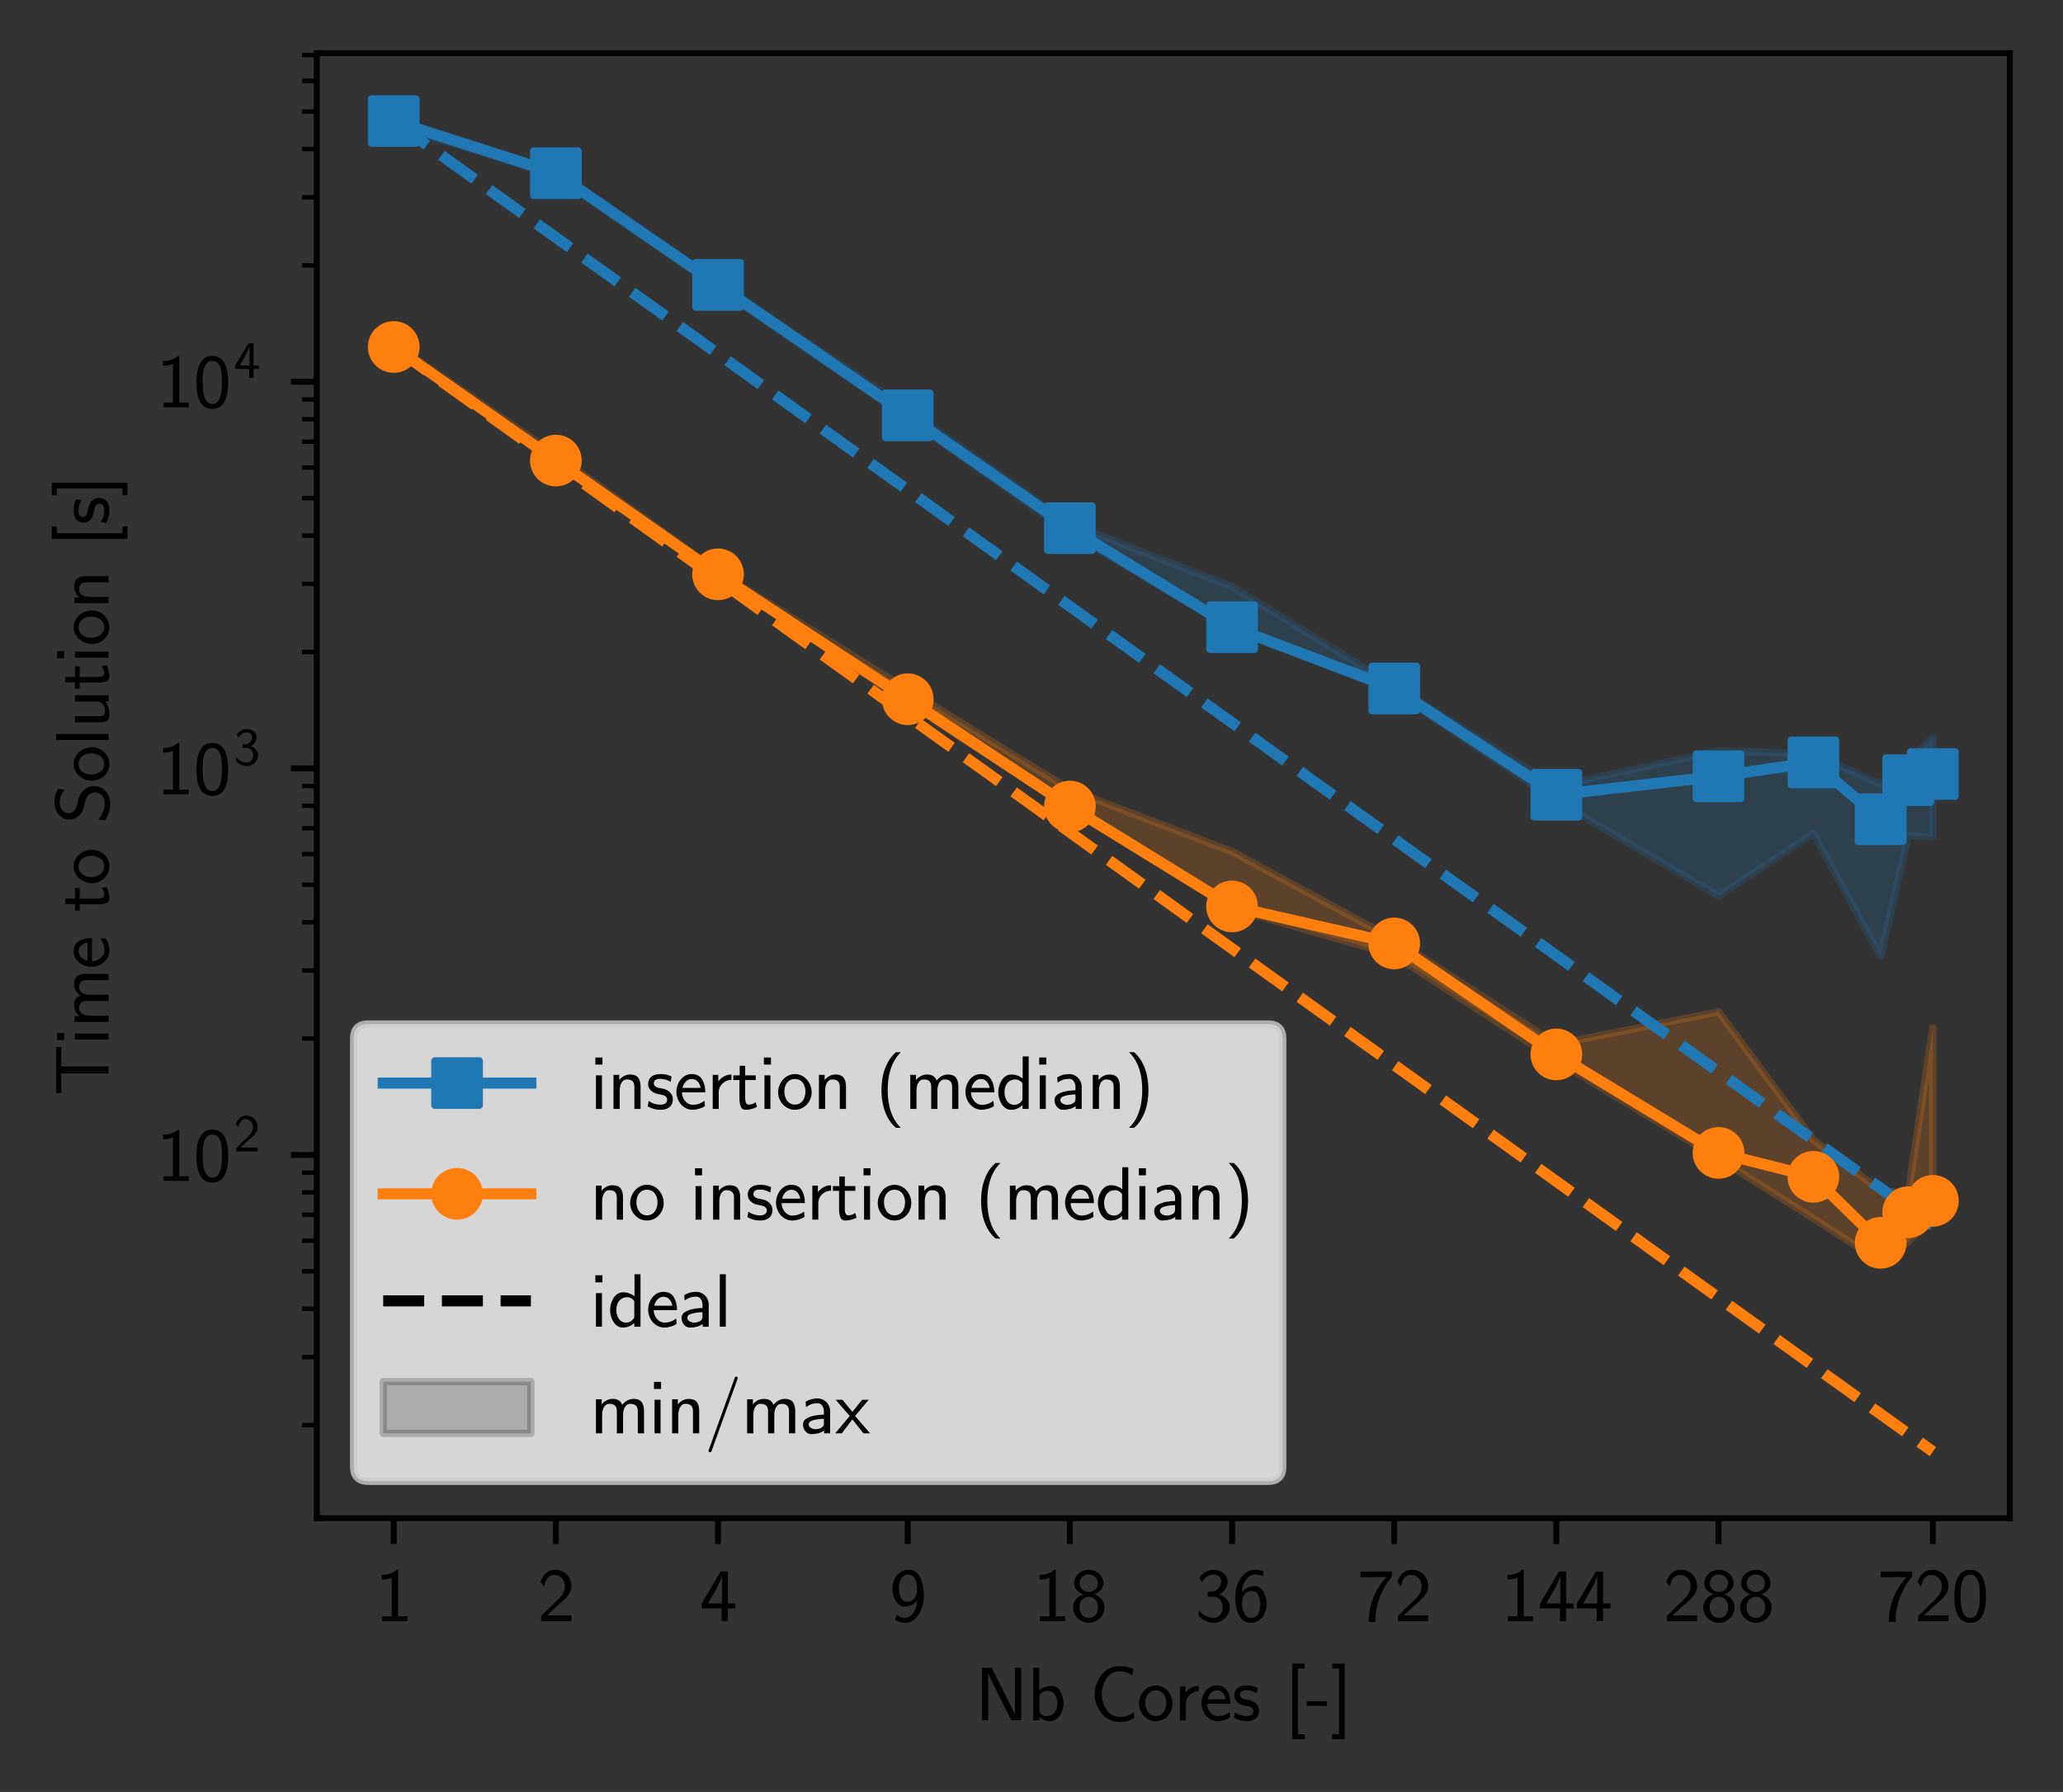 <?xml version="1.0" encoding="utf-8" standalone="no"?>
<!DOCTYPE svg PUBLIC "-//W3C//DTD SVG 1.1//EN"
  "http://www.w3.org/Graphics/SVG/1.1/DTD/svg11.dtd">
<svg xmlns:xlink="http://www.w3.org/1999/xlink" width="279.398pt" height="242.731pt" viewBox="0 0 279.398 242.731" xmlns="http://www.w3.org/2000/svg" version="1.1">
 <rect x="0" y="0" width="279.398" height="242.731" fill="#333333" stroke="none"/>
 <defs>
  <style type="text/css">*{stroke-linejoin: round; stroke-linecap: butt}</style>
 </defs>
 <g id="figure_1">
  <g id="patch_1">
   <path d="M 0 242.731 
L 279.398 242.731 
L 279.398 0 
L 0 0 
L 0 242.731 
z
" style="fill: none"/>
  </g>
  <g id="axes_1">
   <g id="patch_2">
    <path d="M 42.9 205.653 
L 272.198 205.653 
L 272.198 7.2 
L 42.9 7.2 
L 42.9 205.653 
z
" style="fill: none"/>
   </g>
   <g id="PolyCollection_1">
    <defs>
     <path id="m4e3ecda559" d="M 53.323 -226.51 
L 53.323 -225.759 
L 75.284 -218.911 
L 97.245 -203.645 
L 122.938 -186.039 
L 144.899 -170.464 
L 166.861 -157.666 
L 188.822 -149.019 
L 210.783 -134.237 
L 232.744 -121.386 
L 245.591 -129.862 
L 254.705 -113.156 
L 258.437 -129.585 
L 261.775 -129.35 
L 261.775 -142.795 
L 261.775 -142.795 
L 258.437 -139.546 
L 254.705 -136.517 
L 245.591 -140.62 
L 232.744 -141.021 
L 210.783 -136.222 
L 188.822 -149.776 
L 166.861 -163.251 
L 144.899 -171.775 
L 122.938 -187.245 
L 97.245 -204.46 
L 75.284 -219.463 
L 53.323 -226.51 
z
" style="stroke: #1f77b4; stroke-opacity: 0.2"/>
    </defs>
    <g clip-path="url(#p491ac97592)">
     <use xlink:href="#m4e3ecda559" x="0" y="242.731" style="fill: #1f77b4; fill-opacity: 0.2; stroke: #1f77b4; stroke-opacity: 0.2"/>
    </g>
   </g>
   <g id="PolyCollection_2">
    <defs>
     <path id="mc32a4cee24" d="M 53.323 -196.191 
L 53.323 -195.652 
L 75.284 -180.122 
L 97.245 -164.861 
L 122.938 -147.528 
L 144.899 -133.226 
L 166.861 -119.695 
L 188.822 -113.337 
L 210.783 -99.082 
L 232.744 -85.808 
L 245.591 -77.689 
L 254.705 -71.852 
L 258.437 -74.535 
L 261.775 -78.403 
L 261.775 -103.456 
L 261.775 -103.456 
L 258.437 -81.089 
L 254.705 -81.423 
L 245.591 -88.32 
L 232.744 -105.671 
L 210.783 -101.29 
L 188.822 -115.481 
L 166.861 -127.377 
L 144.899 -135.772 
L 122.938 -149.274 
L 97.245 -165.299 
L 75.284 -181.112 
L 53.323 -196.191 
z
" style="stroke: #ff7f0e; stroke-opacity: 0.2"/>
    </defs>
    <g clip-path="url(#p491ac97592)">
     <use xlink:href="#mc32a4cee24" x="0" y="242.731" style="fill: #ff7f0e; fill-opacity: 0.2; stroke: #ff7f0e; stroke-opacity: 0.2"/>
    </g>
   </g>
   <g id="matplotlib.axis_1">
    <g id="xtick_1">
     <g id="line2d_1">
      <defs>
       <path id="m84a2856fdb" d="M 0 0 
L 0 3.5 
" style="stroke: #000000; stroke-width: 0.8"/>
      </defs>
      <g>
       <use xlink:href="#m84a2856fdb" x="53.323" y="205.653" style="stroke: #000000; stroke-width: 0.8"/>
      </g>
     </g>
     <g id="text_1">
      <!-- 1 -->
      <g transform="translate(50.823 219.592)scale(0.1 -0.1)">
       <defs>
        <path id="Cmss10-31" d="M 594 0 
L 594 397 
L 1394 397 
L 1394 3675 
Q 1053 3519 556 3519 
L 556 3916 
Q 1375 3916 1797 4341 
L 1925 4341 
L 1925 397 
L 2725 397 
L 2725 0 
L 594 0 
z
" transform="scale(0.016)"/>
       </defs>
       <use xlink:href="#Cmss10-31"/>
      </g>
     </g>
    </g>
    <g id="xtick_2">
     <g id="line2d_2">
      <g>
       <use xlink:href="#m84a2856fdb" x="75.284" y="205.653" style="stroke: #000000; stroke-width: 0.8"/>
      </g>
     </g>
     <g id="text_2">
      <!-- 2 -->
      <g transform="translate(72.784 219.592)scale(0.1 -0.1)">
       <defs>
        <path id="Cmss10-32" d="M 319 0 
L 319 434 
L 1106 1216 
Q 1191 1300 1473 1559 
Q 1756 1819 1925 2009 
Q 2094 2200 2208 2440 
Q 2322 2681 2322 2944 
Q 2322 3206 2212 3425 
Q 2103 3644 1898 3773 
Q 1694 3903 1422 3903 
Q 1106 3903 903 3700 
Q 809 3606 732 3445 
Q 656 3284 606 3123 
Q 556 2963 556 2938 
L 269 3309 
Q 369 3628 531 3856 
Q 694 4084 939 4212 
Q 1184 4341 1509 4341 
Q 1806 4341 2057 4234 
Q 2309 4128 2493 3937 
Q 2678 3747 2776 3494 
Q 2875 3241 2875 2944 
Q 2875 2672 2756 2436 
Q 2638 2200 2455 2004 
Q 2272 1809 1976 1557 
Q 1681 1306 1581 1209 
L 806 475 
L 2875 481 
L 2875 0 
L 319 0 
z
" transform="scale(0.016)"/>
       </defs>
       <use xlink:href="#Cmss10-32"/>
      </g>
     </g>
    </g>
    <g id="xtick_3">
     <g id="line2d_3">
      <g>
       <use xlink:href="#m84a2856fdb" x="97.245" y="205.653" style="stroke: #000000; stroke-width: 0.8"/>
      </g>
     </g>
     <g id="text_3">
      <!-- 4 -->
      <g transform="translate(94.745 219.592)scale(0.1 -0.1)">
       <defs>
        <path id="Cmss10-34" d="M 178 1075 
L 178 1491 
L 1778 4197 
L 2394 4197 
L 2394 1491 
L 3016 1491 
L 3016 1075 
L 2394 1075 
L 2394 0 
L 1863 0 
L 1863 1075 
L 178 1075 
z
M 703 1491 
L 1900 1491 
L 1900 3944 
L 1894 3944 
Q 1894 3741 1708 3328 
Q 1522 2916 1292 2508 
Q 1063 2100 703 1491 
z
" transform="scale(0.016)"/>
       </defs>
       <use xlink:href="#Cmss10-34"/>
      </g>
     </g>
    </g>
    <g id="xtick_4">
     <g id="line2d_4">
      <g>
       <use xlink:href="#m84a2856fdb" x="122.938" y="205.653" style="stroke: #000000; stroke-width: 0.8"/>
      </g>
     </g>
     <g id="text_4">
      <!-- 9 -->
      <g transform="translate(120.438 219.592)scale(0.1 -0.1)">
       <defs>
        <path id="Cmss10-39" d="M 459 159 
L 672 519 
Q 781 428 876 378 
Q 972 328 1089 301 
Q 1206 275 1331 275 
Q 1572 275 1764 415 
Q 1956 556 2090 784 
Q 2225 1013 2294 1266 
Q 2363 1519 2363 1741 
Q 2163 1500 1875 1364 
Q 1588 1228 1281 1228 
Q 1050 1228 878 1348 
Q 706 1469 563 1691 
Q 400 1941 334 2195 
Q 269 2450 269 2791 
Q 269 3084 367 3368 
Q 466 3653 644 3868 
Q 822 4084 1072 4212 
Q 1322 4341 1631 4341 
Q 2022 4341 2283 4122 
Q 2544 3903 2683 3561 
Q 2822 3219 2873 2842 
Q 2925 2466 2925 2106 
Q 2925 1613 2742 1088 
Q 2559 563 2198 211 
Q 1838 -141 1331 -141 
Q 1091 -141 847 -62 
Q 603 16 459 159 
z
M 1563 1644 
Q 1803 1644 1984 1787 
Q 2166 1931 2258 2159 
Q 2350 2388 2350 2631 
Q 2350 2731 2344 2791 
L 2356 2791 
Q 2356 3028 2279 3295 
Q 2203 3563 2039 3753 
Q 1875 3944 1631 3944 
Q 1194 3944 1006 3605 
Q 819 3266 819 2791 
Q 819 2316 980 1980 
Q 1141 1644 1563 1644 
z
" transform="scale(0.016)"/>
       </defs>
       <use xlink:href="#Cmss10-39"/>
      </g>
     </g>
    </g>
    <g id="xtick_5">
     <g id="line2d_5">
      <g>
       <use xlink:href="#m84a2856fdb" x="144.899" y="205.653" style="stroke: #000000; stroke-width: 0.8"/>
      </g>
     </g>
     <g id="text_5">
      <!-- 18 -->
      <g transform="translate(139.899 219.592)scale(0.1 -0.1)">
       <defs>
        <path id="Cmss10-38" d="M 269 1166 
Q 269 1547 520 1850 
Q 772 2153 1153 2266 
Q 822 2375 590 2628 
Q 359 2881 359 3206 
Q 359 3453 459 3656 
Q 559 3859 734 4015 
Q 909 4172 1132 4256 
Q 1356 4341 1600 4341 
Q 1838 4341 2061 4258 
Q 2284 4175 2461 4019 
Q 2638 3863 2736 3656 
Q 2834 3450 2834 3206 
Q 2834 2881 2603 2628 
Q 2372 2375 2041 2266 
Q 2422 2153 2673 1850 
Q 2925 1547 2925 1166 
Q 2925 897 2820 658 
Q 2716 419 2531 239 
Q 2347 59 2105 -41 
Q 1863 -141 1600 -141 
Q 1253 -141 940 36 
Q 628 213 448 509 
Q 269 806 269 1166 
z
M 1600 275 
Q 1969 275 2175 531 
Q 2381 788 2381 1166 
Q 2381 1406 2289 1612 
Q 2197 1819 2019 1939 
Q 1841 2059 1600 2059 
Q 1353 2059 1175 1939 
Q 997 1819 905 1612 
Q 813 1406 813 1166 
Q 813 794 1020 534 
Q 1228 275 1600 275 
z
M 831 3206 
Q 831 2875 1048 2676 
Q 1266 2478 1600 2478 
Q 1816 2478 1992 2568 
Q 2169 2659 2266 2826 
Q 2363 2994 2363 3206 
Q 2363 3431 2263 3598 
Q 2163 3766 1991 3855 
Q 1819 3944 1600 3944 
Q 1375 3944 1203 3855 
Q 1031 3766 931 3598 
Q 831 3431 831 3206 
z
" transform="scale(0.016)"/>
       </defs>
       <use xlink:href="#Cmss10-31"/>
       <use xlink:href="#Cmss10-38" x="50"/>
      </g>
     </g>
    </g>
    <g id="xtick_6">
     <g id="line2d_6">
      <g>
       <use xlink:href="#m84a2856fdb" x="166.861" y="205.653" style="stroke: #000000; stroke-width: 0.8"/>
      </g>
     </g>
     <g id="text_6">
      <!-- 36 -->
      <g transform="translate(161.861 219.592)scale(0.1 -0.1)">
       <defs>
        <path id="Cmss10-33" d="M 269 506 
L 341 916 
Q 491 709 686 567 
Q 881 425 1107 350 
Q 1334 275 1581 275 
Q 1813 275 1984 401 
Q 2156 528 2242 733 
Q 2328 938 2328 1172 
Q 2328 1397 2240 1600 
Q 2153 1803 1983 1931 
Q 1813 2059 1581 2059 
L 1069 2059 
L 1069 2478 
L 1453 2509 
Q 1656 2509 1829 2637 
Q 2003 2766 2103 2962 
Q 2203 3159 2203 3366 
Q 2203 3628 2025 3786 
Q 1847 3944 1581 3944 
Q 1369 3944 1176 3862 
Q 984 3781 834 3629 
Q 684 3478 609 3291 
L 359 3653 
Q 488 3866 677 4019 
Q 866 4172 1098 4256 
Q 1331 4341 1581 4341 
Q 1859 4341 2132 4222 
Q 2406 4103 2579 3879 
Q 2753 3656 2753 3366 
Q 2753 3022 2559 2728 
Q 2366 2434 2047 2266 
Q 2281 2191 2486 2028 
Q 2691 1866 2808 1645 
Q 2925 1425 2925 1172 
Q 2925 813 2740 511 
Q 2556 209 2248 34 
Q 1941 -141 1581 -141 
Q 1203 -141 854 31 
Q 506 203 269 506 
z
" transform="scale(0.016)"/>
        <path id="Cmss10-36" d="M 1600 -141 
Q 1081 -141 784 214 
Q 488 569 378 1073 
Q 269 1578 269 2106 
Q 269 2616 466 3136 
Q 663 3656 1045 3998 
Q 1428 4341 1953 4341 
Q 2094 4341 2342 4302 
Q 2591 4263 2644 4213 
L 2644 3809 
Q 2450 3884 2300 3914 
Q 2150 3944 1953 3944 
Q 1622 3944 1365 3711 
Q 1109 3478 970 3129 
Q 831 2781 831 2463 
Q 975 2631 1142 2740 
Q 1309 2850 1511 2909 
Q 1713 2969 1913 2969 
Q 2150 2969 2319 2850 
Q 2488 2731 2631 2509 
Q 2747 2325 2808 2164 
Q 2869 2003 2897 1825 
Q 2925 1647 2925 1416 
Q 2925 1022 2764 664 
Q 2603 306 2300 82 
Q 1997 -141 1600 -141 
z
M 1600 275 
Q 1891 275 2066 444 
Q 2241 613 2308 869 
Q 2375 1125 2375 1416 
Q 2375 1891 2214 2222 
Q 2053 2553 1631 2553 
Q 1384 2553 1207 2411 
Q 1031 2269 937 2042 
Q 844 1816 844 1581 
Q 844 1472 856 1416 
L 838 1416 
Q 838 1025 1038 650 
Q 1238 275 1600 275 
z
" transform="scale(0.016)"/>
       </defs>
       <use xlink:href="#Cmss10-33"/>
       <use xlink:href="#Cmss10-36" x="50"/>
      </g>
     </g>
    </g>
    <g id="xtick_7">
     <g id="line2d_7">
      <g>
       <use xlink:href="#m84a2856fdb" x="188.822" y="205.653" style="stroke: #000000; stroke-width: 0.8"/>
      </g>
     </g>
     <g id="text_7">
      <!-- 72 -->
      <g transform="translate(183.822 219.592)scale(0.1 -0.1)">
       <defs>
        <path id="Cmss10-37" d="M 959 -72 
Q 959 453 1059 972 
Q 1159 1491 1353 1978 
Q 1547 2466 1822 2902 
Q 2097 3338 2463 3725 
L 269 3719 
L 269 4197 
L 2925 4197 
L 2925 3763 
Q 2591 3369 2328 2919 
Q 2066 2469 1886 1975 
Q 1706 1481 1614 967 
Q 1522 453 1522 -72 
L 959 -72 
z
" transform="scale(0.016)"/>
       </defs>
       <use xlink:href="#Cmss10-37"/>
       <use xlink:href="#Cmss10-32" x="50"/>
      </g>
     </g>
    </g>
    <g id="xtick_8">
     <g id="line2d_8">
      <g>
       <use xlink:href="#m84a2856fdb" x="210.783" y="205.653" style="stroke: #000000; stroke-width: 0.8"/>
      </g>
     </g>
     <g id="text_8">
      <!-- 144 -->
      <g transform="translate(203.283 219.592)scale(0.1 -0.1)">
       <use xlink:href="#Cmss10-31"/>
       <use xlink:href="#Cmss10-34" x="50"/>
       <use xlink:href="#Cmss10-34" x="100"/>
      </g>
     </g>
    </g>
    <g id="xtick_9">
     <g id="line2d_9">
      <g>
       <use xlink:href="#m84a2856fdb" x="232.744" y="205.653" style="stroke: #000000; stroke-width: 0.8"/>
      </g>
     </g>
     <g id="text_9">
      <!-- 288 -->
      <g transform="translate(225.244 219.592)scale(0.1 -0.1)">
       <use xlink:href="#Cmss10-32"/>
       <use xlink:href="#Cmss10-38" x="50"/>
       <use xlink:href="#Cmss10-38" x="100"/>
      </g>
     </g>
    </g>
    <g id="xtick_10">
     <g id="line2d_10">
      <g>
       <use xlink:href="#m84a2856fdb" x="261.775" y="205.653" style="stroke: #000000; stroke-width: 0.8"/>
      </g>
     </g>
     <g id="text_10">
      <!-- 720 -->
      <g transform="translate(254.275 219.592)scale(0.1 -0.1)">
       <defs>
        <path id="Cmss10-30" d="M 1600 -141 
Q 256 -141 256 2081 
Q 256 2653 354 3143 
Q 453 3634 753 3987 
Q 1053 4341 1600 4341 
Q 2022 4341 2295 4127 
Q 2569 3913 2703 3580 
Q 2838 3247 2888 2865 
Q 2938 2484 2938 2081 
Q 2938 1678 2886 1308 
Q 2834 938 2698 609 
Q 2563 281 2291 70 
Q 2019 -141 1600 -141 
z
M 1600 275 
Q 1969 275 2148 600 
Q 2328 925 2370 1323 
Q 2413 1722 2413 2181 
Q 2413 2625 2370 2986 
Q 2328 3347 2148 3634 
Q 1969 3922 1600 3922 
Q 1313 3922 1142 3745 
Q 972 3569 894 3289 
Q 816 3009 798 2756 
Q 781 2503 781 2181 
Q 781 1853 798 1576 
Q 816 1300 895 989 
Q 975 678 1145 476 
Q 1316 275 1600 275 
z
" transform="scale(0.016)"/>
       </defs>
       <use xlink:href="#Cmss10-37"/>
       <use xlink:href="#Cmss10-32" x="50"/>
       <use xlink:href="#Cmss10-30" x="100"/>
      </g>
     </g>
    </g>
    <g id="text_11">
     <!-- Nb Cores [-] -->
     <g transform="translate(132.025 233.031)scale(0.1 -0.1)">
      <defs>
       <path id="Cmss10-4e" d="M 603 0 
L 603 4441 
L 1434 4441 
Q 1603 4106 1875 3564 
Q 2147 3022 2555 2201 
Q 2963 1381 3180 939 
Q 3397 497 3397 469 
L 3397 4441 
L 3922 4441 
L 3922 0 
L 3091 0 
Q 3009 169 2648 889 
Q 2288 1609 1955 2276 
Q 1622 2944 1376 3445 
Q 1131 3947 1125 3975 
L 1125 0 
L 603 0 
z
" transform="scale(0.016)"/>
       <path id="Cmss10-62" d="M 513 0 
L 513 4441 
L 1019 4441 
L 1019 2547 
Q 1228 2719 1509 2816 
Q 1791 2913 2088 2913 
Q 2341 2913 2530 2769 
Q 2719 2625 2841 2398 
Q 2963 2172 3023 1911 
Q 3084 1650 3084 1422 
Q 3084 1081 2942 728 
Q 2800 375 2533 151 
Q 2266 -72 1906 -72 
Q 1663 -72 1438 22 
Q 1213 116 1038 288 
L 1038 0 
L 513 0 
z
M 1038 744 
Q 1138 559 1288 453 
Q 1438 347 1631 347 
Q 1928 347 2139 494 
Q 2350 641 2454 886 
Q 2559 1131 2559 1422 
Q 2559 1700 2468 1945 
Q 2378 2191 2186 2344 
Q 1994 2497 1709 2497 
Q 1509 2497 1334 2401 
Q 1159 2306 1038 2138 
L 1038 744 
z
" transform="scale(0.016)"/>
       <path id="Cmss10-20" transform="scale(0.016)"/>
       <path id="Cmss10-43" d="M 2484 -141 
Q 2028 -141 1643 59 
Q 1259 259 986 600 
Q 713 941 564 1359 
Q 416 1778 416 2222 
Q 416 2666 564 3086 
Q 713 3506 989 3848 
Q 1266 4191 1647 4386 
Q 2028 4581 2484 4581 
Q 2722 4581 2914 4559 
Q 3106 4538 3306 4486 
Q 3506 4434 3694 4359 
L 3597 3809 
L 3591 3809 
Q 3325 3991 3065 4069 
Q 2806 4147 2484 4147 
Q 2131 4147 1854 3972 
Q 1578 3797 1390 3509 
Q 1203 3222 1108 2886 
Q 1013 2550 1013 2222 
Q 1013 1897 1109 1556 
Q 1206 1216 1395 928 
Q 1584 641 1862 467 
Q 2141 294 2484 294 
Q 2897 294 3145 372 
Q 3394 450 3725 684 
L 3763 225 
L 3763 219 
Q 3522 69 3342 -6 
Q 3163 -81 2972 -111 
Q 2781 -141 2484 -141 
z
" transform="scale(0.016)"/>
       <path id="Cmss10-6f" d="M 1600 -72 
Q 1203 -72 878 133 
Q 553 338 365 680 
Q 178 1022 178 1403 
Q 178 1697 284 1976 
Q 391 2256 580 2476 
Q 769 2697 1033 2823 
Q 1297 2950 1600 2950 
Q 1900 2950 2161 2825 
Q 2422 2700 2615 2476 
Q 2809 2253 2912 1975 
Q 3016 1697 3016 1403 
Q 3016 1022 2830 680 
Q 2644 338 2317 133 
Q 1991 -72 1600 -72 
z
M 1600 366 
Q 1894 366 2095 525 
Q 2297 684 2394 940 
Q 2491 1197 2491 1478 
Q 2491 1753 2389 1995 
Q 2288 2238 2086 2386 
Q 1884 2534 1600 2534 
Q 1313 2534 1111 2387 
Q 909 2241 806 1997 
Q 703 1753 703 1478 
Q 703 1278 756 1079 
Q 809 881 926 714 
Q 1044 547 1214 456 
Q 1384 366 1600 366 
z
" transform="scale(0.016)"/>
       <path id="Cmss10-72" d="M 513 0 
L 513 2881 
L 984 2881 
L 984 2328 
Q 1109 2503 1287 2637 
Q 1466 2772 1670 2842 
Q 1875 2913 2094 2913 
L 2094 2456 
Q 1809 2456 1561 2315 
Q 1313 2175 1166 1933 
Q 1019 1691 1019 1403 
L 1019 0 
L 513 0 
z
" transform="scale(0.016)"/>
       <path id="Cmss10-65" d="M 1594 -72 
Q 1300 -72 1044 51 
Q 788 175 602 390 
Q 416 606 314 882 
Q 213 1159 213 1441 
Q 213 1806 373 2159 
Q 534 2513 831 2731 
Q 1128 2950 1503 2950 
Q 2116 2950 2386 2500 
Q 2656 2050 2656 1403 
L 684 1403 
Q 684 1150 801 904 
Q 919 659 1130 503 
Q 1341 347 1594 347 
Q 2150 347 2584 691 
L 2625 256 
Q 2491 122 2162 25 
Q 1834 -72 1594 -72 
z
M 722 1778 
L 2259 1778 
Q 2209 2103 2015 2318 
Q 1822 2534 1503 2534 
Q 1316 2534 1150 2426 
Q 984 2319 876 2145 
Q 769 1972 722 1778 
z
" transform="scale(0.016)"/>
       <path id="Cmss10-73" d="M 178 213 
L 263 672 
Q 716 359 1259 359 
Q 1494 359 1659 461 
Q 1825 563 1825 781 
Q 1825 947 1698 1053 
Q 1572 1159 1403 1191 
L 1013 1269 
Q 688 1334 450 1559 
Q 213 1784 213 2100 
Q 213 2391 353 2583 
Q 494 2775 731 2862 
Q 969 2950 1259 2950 
Q 1538 2950 1745 2904 
Q 1953 2859 2194 2747 
L 2119 2297 
Q 1888 2434 1673 2490 
Q 1459 2547 1191 2547 
Q 981 2547 836 2455 
Q 691 2363 691 2163 
Q 691 2025 800 1926 
Q 909 1828 1063 1791 
L 1491 1709 
Q 1709 1659 1895 1537 
Q 2081 1416 2192 1233 
Q 2303 1050 2303 831 
Q 2303 525 2167 323 
Q 2031 122 1798 25 
Q 1566 -72 1259 -72 
Q 684 -72 178 213 
z
" transform="scale(0.016)"/>
       <path id="Cmss10-5b" d="M 641 -1600 
L 641 4800 
L 1703 4800 
L 1703 4384 
L 1125 4384 
L 1125 -1184 
L 1703 -1184 
L 1703 -1600 
L 641 -1600 
z
" transform="scale(0.016)"/>
       <path id="Cmss10-2d" d="M 72 1222 
L 72 1619 
L 1766 1619 
L 1766 1222 
L 72 1222 
z
" transform="scale(0.016)"/>
       <path id="Cmss10-5d" d="M 141 -1600 
L 141 -1184 
L 716 -1184 
L 716 4384 
L 141 4384 
L 141 4800 
L 1203 4800 
L 1203 -1600 
L 141 -1600 
z
" transform="scale(0.016)"/>
      </defs>
      <use xlink:href="#Cmss10-4e"/>
      <use xlink:href="#Cmss10-62" x="70.801"/>
      <use xlink:href="#Cmss10-20" x="122.412"/>
      <use xlink:href="#Cmss10-43" x="155.713"/>
      <use xlink:href="#Cmss10-6f" x="219.531"/>
      <use xlink:href="#Cmss10-72" x="269.531"/>
      <use xlink:href="#Cmss10-65" x="303.613"/>
      <use xlink:href="#Cmss10-73" x="347.998"/>
      <use xlink:href="#Cmss10-20" x="386.279"/>
      <use xlink:href="#Cmss10-5b" x="419.58"/>
      <use xlink:href="#Cmss10-2d" x="448.389"/>
      <use xlink:href="#Cmss10-5d" x="481.689"/>
     </g>
    </g>
   </g>
   <g id="matplotlib.axis_2">
    <g id="ytick_1">
     <g id="line2d_11">
      <defs>
       <path id="me353a9a3a9" d="M 0 0 
L -3.5 0 
" style="stroke: #000000; stroke-width: 0.8"/>
      </defs>
      <g>
       <use xlink:href="#me353a9a3a9" x="42.9" y="156.447" style="stroke: #000000; stroke-width: 0.8"/>
      </g>
     </g>
     <g id="text_12">
      <!-- $\mathdefault{10^{2}}$ -->
      <g transform="translate(21.2 160.027)scale(0.1 -0.1)">
       <use xlink:href="#Cmss10-31" transform="translate(0 0.695)"/>
       <use xlink:href="#Cmss10-30" transform="translate(50 0.695)"/>
       <use xlink:href="#Cmss10-32" transform="translate(104.646 40.52)scale(0.7)"/>
      </g>
     </g>
    </g>
    <g id="ytick_2">
     <g id="line2d_12">
      <g>
       <use xlink:href="#me353a9a3a9" x="42.9" y="104.08" style="stroke: #000000; stroke-width: 0.8"/>
      </g>
     </g>
     <g id="text_13">
      <!-- $\mathdefault{10^{3}}$ -->
      <g transform="translate(21.2 107.66)scale(0.1 -0.1)">
       <use xlink:href="#Cmss10-31" transform="translate(0 0.695)"/>
       <use xlink:href="#Cmss10-30" transform="translate(50 0.695)"/>
       <use xlink:href="#Cmss10-33" transform="translate(104.646 40.52)scale(0.7)"/>
      </g>
     </g>
    </g>
    <g id="ytick_3">
     <g id="line2d_13">
      <g>
       <use xlink:href="#me353a9a3a9" x="42.9" y="51.713" style="stroke: #000000; stroke-width: 0.8"/>
      </g>
     </g>
     <g id="text_14">
      <!-- $\mathdefault{10^{4}}$ -->
      <g transform="translate(21.2 55.193)scale(0.1 -0.1)">
       <use xlink:href="#Cmss10-31" transform="translate(0 0.27)"/>
       <use xlink:href="#Cmss10-30" transform="translate(50 0.27)"/>
       <use xlink:href="#Cmss10-34" transform="translate(104.646 40.095)scale(0.7)"/>
      </g>
     </g>
    </g>
    <g id="ytick_4">
     <g id="line2d_14">
      <defs>
       <path id="m734a13a806" d="M 0 0 
L -2 0 
" style="stroke: #000000; stroke-width: 0.6"/>
      </defs>
      <g>
       <use xlink:href="#m734a13a806" x="42.9" y="193.05" style="stroke: #000000; stroke-width: 0.6"/>
      </g>
     </g>
    </g>
    <g id="ytick_5">
     <g id="line2d_15">
      <g>
       <use xlink:href="#m734a13a806" x="42.9" y="183.828" style="stroke: #000000; stroke-width: 0.6"/>
      </g>
     </g>
    </g>
    <g id="ytick_6">
     <g id="line2d_16">
      <g>
       <use xlink:href="#m734a13a806" x="42.9" y="177.286" style="stroke: #000000; stroke-width: 0.6"/>
      </g>
     </g>
    </g>
    <g id="ytick_7">
     <g id="line2d_17">
      <g>
       <use xlink:href="#m734a13a806" x="42.9" y="172.211" style="stroke: #000000; stroke-width: 0.6"/>
      </g>
     </g>
    </g>
    <g id="ytick_8">
     <g id="line2d_18">
      <g>
       <use xlink:href="#m734a13a806" x="42.9" y="168.064" style="stroke: #000000; stroke-width: 0.6"/>
      </g>
     </g>
    </g>
    <g id="ytick_9">
     <g id="line2d_19">
      <g>
       <use xlink:href="#m734a13a806" x="42.9" y="164.559" style="stroke: #000000; stroke-width: 0.6"/>
      </g>
     </g>
    </g>
    <g id="ytick_10">
     <g id="line2d_20">
      <g>
       <use xlink:href="#m734a13a806" x="42.9" y="161.522" style="stroke: #000000; stroke-width: 0.6"/>
      </g>
     </g>
    </g>
    <g id="ytick_11">
     <g id="line2d_21">
      <g>
       <use xlink:href="#m734a13a806" x="42.9" y="158.843" style="stroke: #000000; stroke-width: 0.6"/>
      </g>
     </g>
    </g>
    <g id="ytick_12">
     <g id="line2d_22">
      <g>
       <use xlink:href="#m734a13a806" x="42.9" y="140.683" style="stroke: #000000; stroke-width: 0.6"/>
      </g>
     </g>
    </g>
    <g id="ytick_13">
     <g id="line2d_23">
      <g>
       <use xlink:href="#m734a13a806" x="42.9" y="131.461" style="stroke: #000000; stroke-width: 0.6"/>
      </g>
     </g>
    </g>
    <g id="ytick_14">
     <g id="line2d_24">
      <g>
       <use xlink:href="#m734a13a806" x="42.9" y="124.919" style="stroke: #000000; stroke-width: 0.6"/>
      </g>
     </g>
    </g>
    <g id="ytick_15">
     <g id="line2d_25">
      <g>
       <use xlink:href="#m734a13a806" x="42.9" y="119.844" style="stroke: #000000; stroke-width: 0.6"/>
      </g>
     </g>
    </g>
    <g id="ytick_16">
     <g id="line2d_26">
      <g>
       <use xlink:href="#m734a13a806" x="42.9" y="115.697" style="stroke: #000000; stroke-width: 0.6"/>
      </g>
     </g>
    </g>
    <g id="ytick_17">
     <g id="line2d_27">
      <g>
       <use xlink:href="#m734a13a806" x="42.9" y="112.192" style="stroke: #000000; stroke-width: 0.6"/>
      </g>
     </g>
    </g>
    <g id="ytick_18">
     <g id="line2d_28">
      <g>
       <use xlink:href="#m734a13a806" x="42.9" y="109.155" style="stroke: #000000; stroke-width: 0.6"/>
      </g>
     </g>
    </g>
    <g id="ytick_19">
     <g id="line2d_29">
      <g>
       <use xlink:href="#m734a13a806" x="42.9" y="106.476" style="stroke: #000000; stroke-width: 0.6"/>
      </g>
     </g>
    </g>
    <g id="ytick_20">
     <g id="line2d_30">
      <g>
       <use xlink:href="#m734a13a806" x="42.9" y="88.316" style="stroke: #000000; stroke-width: 0.6"/>
      </g>
     </g>
    </g>
    <g id="ytick_21">
     <g id="line2d_31">
      <g>
       <use xlink:href="#m734a13a806" x="42.9" y="79.095" style="stroke: #000000; stroke-width: 0.6"/>
      </g>
     </g>
    </g>
    <g id="ytick_22">
     <g id="line2d_32">
      <g>
       <use xlink:href="#m734a13a806" x="42.9" y="72.552" style="stroke: #000000; stroke-width: 0.6"/>
      </g>
     </g>
    </g>
    <g id="ytick_23">
     <g id="line2d_33">
      <g>
       <use xlink:href="#m734a13a806" x="42.9" y="67.477" style="stroke: #000000; stroke-width: 0.6"/>
      </g>
     </g>
    </g>
    <g id="ytick_24">
     <g id="line2d_34">
      <g>
       <use xlink:href="#m734a13a806" x="42.9" y="63.33" style="stroke: #000000; stroke-width: 0.6"/>
      </g>
     </g>
    </g>
    <g id="ytick_25">
     <g id="line2d_35">
      <g>
       <use xlink:href="#m734a13a806" x="42.9" y="59.825" style="stroke: #000000; stroke-width: 0.6"/>
      </g>
     </g>
    </g>
    <g id="ytick_26">
     <g id="line2d_36">
      <g>
       <use xlink:href="#m734a13a806" x="42.9" y="56.788" style="stroke: #000000; stroke-width: 0.6"/>
      </g>
     </g>
    </g>
    <g id="ytick_27">
     <g id="line2d_37">
      <g>
       <use xlink:href="#m734a13a806" x="42.9" y="54.109" style="stroke: #000000; stroke-width: 0.6"/>
      </g>
     </g>
    </g>
    <g id="ytick_28">
     <g id="line2d_38">
      <g>
       <use xlink:href="#m734a13a806" x="42.9" y="35.949" style="stroke: #000000; stroke-width: 0.6"/>
      </g>
     </g>
    </g>
    <g id="ytick_29">
     <g id="line2d_39">
      <g>
       <use xlink:href="#m734a13a806" x="42.9" y="26.728" style="stroke: #000000; stroke-width: 0.6"/>
      </g>
     </g>
    </g>
    <g id="ytick_30">
     <g id="line2d_40">
      <g>
       <use xlink:href="#m734a13a806" x="42.9" y="20.185" style="stroke: #000000; stroke-width: 0.6"/>
      </g>
     </g>
    </g>
    <g id="ytick_31">
     <g id="line2d_41">
      <g>
       <use xlink:href="#m734a13a806" x="42.9" y="15.11" style="stroke: #000000; stroke-width: 0.6"/>
      </g>
     </g>
    </g>
    <g id="ytick_32">
     <g id="line2d_42">
      <g>
       <use xlink:href="#m734a13a806" x="42.9" y="10.964" style="stroke: #000000; stroke-width: 0.6"/>
      </g>
     </g>
    </g>
    <g id="ytick_33">
     <g id="line2d_43">
      <g>
       <use xlink:href="#m734a13a806" x="42.9" y="7.458" style="stroke: #000000; stroke-width: 0.6"/>
      </g>
     </g>
    </g>
    <g id="text_15">
     <!-- Time to Solution [s] -->
     <g transform="translate(14.7 148.418)rotate(-90)scale(0.1 -0.1)">
      <defs>
       <path id="Cmss10-54" d="M 1881 0 
L 1881 4006 
L 231 4000 
L 231 4441 
L 4122 4441 
L 4122 4000 
L 2478 4006 
L 2478 0 
L 1881 0 
z
" transform="scale(0.016)"/>
       <path id="Cmss10-69" d="M 506 0 
L 506 2841 
L 1013 2841 
L 1013 0 
L 506 0 
z
M 459 3756 
L 459 4353 
L 1056 4353 
L 1056 3756 
L 459 3756 
z
" transform="scale(0.016)"/>
       <path id="Cmss10-6d" d="M 506 0 
L 506 2881 
L 991 2881 
L 991 2444 
Q 1163 2666 1403 2789 
Q 1644 2913 1919 2913 
Q 2563 2913 2731 2400 
Q 2903 2638 3158 2775 
Q 3413 2913 3694 2913 
Q 4172 2913 4373 2644 
Q 4575 2375 4575 1881 
L 4575 0 
L 4050 0 
L 4050 1881 
Q 4050 2497 3419 2497 
Q 3206 2497 3065 2355 
Q 2925 2213 2864 2005 
Q 2803 1797 2803 1588 
L 2803 0 
L 2278 0 
L 2278 1881 
Q 2278 2203 2120 2350 
Q 1963 2497 1644 2497 
Q 1428 2497 1290 2355 
Q 1153 2213 1092 2005 
Q 1031 1797 1031 1588 
L 1031 0 
L 506 0 
z
" transform="scale(0.016)"/>
       <path id="Cmss10-74" d="M 1141 -72 
Q 859 -72 753 211 
Q 647 494 647 831 
L 647 2444 
L 122 2444 
L 122 2841 
L 666 2841 
L 666 3653 
L 1131 3653 
L 1131 2841 
L 2022 2841 
L 2022 2444 
L 1131 2444 
L 1131 916 
Q 1131 366 1428 366 
Q 1756 366 2016 569 
L 2125 166 
Q 1884 47 1646 -12 
Q 1409 -72 1141 -72 
z
" transform="scale(0.016)"/>
       <path id="Cmss10-53" d="M 281 300 
L 378 856 
Q 981 325 1778 325 
Q 2006 325 2209 431 
Q 2413 538 2538 727 
Q 2663 916 2663 1153 
Q 2663 1341 2577 1506 
Q 2491 1672 2344 1786 
Q 2197 1900 2009 1947 
L 1394 2100 
Q 953 2213 656 2548 
Q 359 2884 359 3316 
Q 359 3594 476 3825 
Q 594 4056 800 4228 
Q 1006 4400 1259 4490 
Q 1513 4581 1778 4581 
Q 2134 4581 2404 4511 
Q 2675 4441 2975 4269 
L 2881 3713 
Q 2628 3938 2370 4036 
Q 2113 4134 1778 4134 
Q 1563 4134 1356 4042 
Q 1150 3950 1020 3781 
Q 891 3613 891 3391 
Q 891 3219 978 3072 
Q 1066 2925 1208 2825 
Q 1350 2725 1522 2681 
L 2131 2528 
Q 2434 2453 2675 2262 
Q 2916 2072 3055 1798 
Q 3194 1525 3194 1216 
Q 3194 838 2998 528 
Q 2803 219 2473 39 
Q 2144 -141 1778 -141 
Q 966 -141 281 300 
z
" transform="scale(0.016)"/>
       <path id="Cmss10-6c" d="M 506 0 
L 506 4441 
L 1013 4441 
L 1013 0 
L 506 0 
z
" transform="scale(0.016)"/>
       <path id="Cmss10-75" d="M 1147 -72 
Q 906 -72 765 26 
Q 625 125 565 297 
Q 506 469 506 703 
L 506 2841 
L 1031 2841 
L 1031 703 
Q 1031 519 1093 436 
Q 1156 353 1267 329 
Q 1378 306 1563 306 
Q 1841 306 2056 484 
Q 2272 663 2272 934 
L 2272 2841 
L 2797 2841 
L 2797 0 
L 2291 0 
L 2291 294 
Q 2094 119 1786 23 
Q 1478 -72 1147 -72 
z
" transform="scale(0.016)"/>
       <path id="Cmss10-6e" d="M 506 0 
L 506 2881 
L 991 2881 
L 991 2444 
Q 1163 2666 1402 2789 
Q 1641 2913 1913 2913 
Q 2391 2913 2594 2645 
Q 2797 2378 2797 1881 
L 2797 0 
L 2272 0 
L 2272 1881 
Q 2272 2200 2114 2348 
Q 1956 2497 1638 2497 
Q 1425 2497 1289 2355 
Q 1153 2213 1092 2005 
Q 1031 1797 1031 1588 
L 1031 0 
L 506 0 
z
" transform="scale(0.016)"/>
      </defs>
      <use xlink:href="#Cmss10-54"/>
      <use xlink:href="#Cmss10-69" x="68.018"/>
      <use xlink:href="#Cmss10-6d" x="91.797"/>
      <use xlink:href="#Cmss10-65" x="171.191"/>
      <use xlink:href="#Cmss10-20" x="215.576"/>
      <use xlink:href="#Cmss10-74" x="248.877"/>
      <use xlink:href="#Cmss10-6f" x="284.961"/>
      <use xlink:href="#Cmss10-20" x="334.961"/>
      <use xlink:href="#Cmss10-53" x="368.262"/>
      <use xlink:href="#Cmss10-6f" x="423.779"/>
      <use xlink:href="#Cmss10-6c" x="473.779"/>
      <use xlink:href="#Cmss10-75" x="497.559"/>
      <use xlink:href="#Cmss10-74" x="549.17"/>
      <use xlink:href="#Cmss10-69" x="585.254"/>
      <use xlink:href="#Cmss10-6f" x="609.033"/>
      <use xlink:href="#Cmss10-6e" x="659.033"/>
      <use xlink:href="#Cmss10-20" x="710.645"/>
      <use xlink:href="#Cmss10-5b" x="743.945"/>
      <use xlink:href="#Cmss10-73" x="772.754"/>
      <use xlink:href="#Cmss10-5d" x="811.035"/>
     </g>
    </g>
   </g>
   <g id="line2d_44">
    <path d="M 53.323 16.407 
L 75.284 23.462 
L 97.245 38.589 
L 122.938 56.259 
L 144.899 71.543 
L 166.861 84.957 
L 188.822 93.258 
L 210.783 107.655 
L 232.744 105.148 
L 245.591 103.269 
L 254.705 110.977 
L 258.437 105.677 
L 261.775 104.848 
" clip-path="url(#p491ac97592)" style="fill: none; stroke: #1f77b4; stroke-width: 1.5; stroke-linecap: square"/>
    <defs>
     <path id="mc517d52637" d="M -3 3 
L 3 3 
L 3 -3 
L -3 -3 
z
" style="stroke: #1f77b4; stroke-linejoin: miter"/>
    </defs>
    <g clip-path="url(#p491ac97592)">
     <use xlink:href="#mc517d52637" x="53.323" y="16.407" style="fill: #1f77b4; stroke: #1f77b4; stroke-linejoin: miter"/>
     <use xlink:href="#mc517d52637" x="75.284" y="23.462" style="fill: #1f77b4; stroke: #1f77b4; stroke-linejoin: miter"/>
     <use xlink:href="#mc517d52637" x="97.245" y="38.589" style="fill: #1f77b4; stroke: #1f77b4; stroke-linejoin: miter"/>
     <use xlink:href="#mc517d52637" x="122.938" y="56.259" style="fill: #1f77b4; stroke: #1f77b4; stroke-linejoin: miter"/>
     <use xlink:href="#mc517d52637" x="144.899" y="71.543" style="fill: #1f77b4; stroke: #1f77b4; stroke-linejoin: miter"/>
     <use xlink:href="#mc517d52637" x="166.861" y="84.957" style="fill: #1f77b4; stroke: #1f77b4; stroke-linejoin: miter"/>
     <use xlink:href="#mc517d52637" x="188.822" y="93.258" style="fill: #1f77b4; stroke: #1f77b4; stroke-linejoin: miter"/>
     <use xlink:href="#mc517d52637" x="210.783" y="107.655" style="fill: #1f77b4; stroke: #1f77b4; stroke-linejoin: miter"/>
     <use xlink:href="#mc517d52637" x="232.744" y="105.148" style="fill: #1f77b4; stroke: #1f77b4; stroke-linejoin: miter"/>
     <use xlink:href="#mc517d52637" x="245.591" y="103.269" style="fill: #1f77b4; stroke: #1f77b4; stroke-linejoin: miter"/>
     <use xlink:href="#mc517d52637" x="254.705" y="110.977" style="fill: #1f77b4; stroke: #1f77b4; stroke-linejoin: miter"/>
     <use xlink:href="#mc517d52637" x="258.437" y="105.677" style="fill: #1f77b4; stroke: #1f77b4; stroke-linejoin: miter"/>
     <use xlink:href="#mc517d52637" x="261.775" y="104.848" style="fill: #1f77b4; stroke: #1f77b4; stroke-linejoin: miter"/>
    </g>
   </g>
   <g id="line2d_45">
    <path d="M 53.323 16.407 
L 75.284 32.171 
L 97.245 47.935 
L 122.938 66.378 
L 144.899 82.142 
L 166.861 97.906 
L 188.822 113.67 
L 210.783 129.434 
L 232.744 145.198 
L 245.591 154.419 
L 254.705 160.962 
L 258.437 163.641 
L 261.775 166.037 
" clip-path="url(#p491ac97592)" style="fill: none; stroke-dasharray: 5.55,2.4; stroke-dashoffset: 0; stroke: #1f77b4; stroke-width: 1.5"/>
   </g>
   <g id="line2d_46">
    <path d="M 53.323 47.002 
L 75.284 62.388 
L 97.245 77.797 
L 122.938 94.714 
L 144.899 109.252 
L 166.861 122.786 
L 188.822 127.796 
L 210.783 142.829 
L 232.744 156.169 
L 245.591 159.411 
L 254.705 168.35 
L 258.437 164.205 
L 261.775 162.664 
" clip-path="url(#p491ac97592)" style="fill: none; stroke: #ff7f0e; stroke-width: 1.5; stroke-linecap: square"/>
    <defs>
     <path id="me74b3e4cdc" d="M 0 3 
C 0.796 3 1.559 2.684 2.121 2.121 
C 2.684 1.559 3 0.796 3 0 
C 3 -0.796 2.684 -1.559 2.121 -2.121 
C 1.559 -2.684 0.796 -3 0 -3 
C -0.796 -3 -1.559 -2.684 -2.121 -2.121 
C -2.684 -1.559 -3 -0.796 -3 0 
C -3 0.796 -2.684 1.559 -2.121 2.121 
C -1.559 2.684 -0.796 3 0 3 
z
" style="stroke: #ff7f0e"/>
    </defs>
    <g clip-path="url(#p491ac97592)">
     <use xlink:href="#me74b3e4cdc" x="53.323" y="47.002" style="fill: #ff7f0e; stroke: #ff7f0e"/>
     <use xlink:href="#me74b3e4cdc" x="75.284" y="62.388" style="fill: #ff7f0e; stroke: #ff7f0e"/>
     <use xlink:href="#me74b3e4cdc" x="97.245" y="77.797" style="fill: #ff7f0e; stroke: #ff7f0e"/>
     <use xlink:href="#me74b3e4cdc" x="122.938" y="94.714" style="fill: #ff7f0e; stroke: #ff7f0e"/>
     <use xlink:href="#me74b3e4cdc" x="144.899" y="109.252" style="fill: #ff7f0e; stroke: #ff7f0e"/>
     <use xlink:href="#me74b3e4cdc" x="166.861" y="122.786" style="fill: #ff7f0e; stroke: #ff7f0e"/>
     <use xlink:href="#me74b3e4cdc" x="188.822" y="127.796" style="fill: #ff7f0e; stroke: #ff7f0e"/>
     <use xlink:href="#me74b3e4cdc" x="210.783" y="142.829" style="fill: #ff7f0e; stroke: #ff7f0e"/>
     <use xlink:href="#me74b3e4cdc" x="232.744" y="156.169" style="fill: #ff7f0e; stroke: #ff7f0e"/>
     <use xlink:href="#me74b3e4cdc" x="245.591" y="159.411" style="fill: #ff7f0e; stroke: #ff7f0e"/>
     <use xlink:href="#me74b3e4cdc" x="254.705" y="168.35" style="fill: #ff7f0e; stroke: #ff7f0e"/>
     <use xlink:href="#me74b3e4cdc" x="258.437" y="164.205" style="fill: #ff7f0e; stroke: #ff7f0e"/>
     <use xlink:href="#me74b3e4cdc" x="261.775" y="162.664" style="fill: #ff7f0e; stroke: #ff7f0e"/>
    </g>
   </g>
   <g id="line2d_47">
    <path d="M 53.323 47.002 
L 75.284 62.766 
L 97.245 78.53 
L 122.938 96.973 
L 144.899 112.737 
L 166.861 128.501 
L 188.822 144.265 
L 210.783 160.029 
L 232.744 175.793 
L 245.591 185.014 
L 254.705 191.557 
L 258.437 194.236 
L 261.775 196.632 
" clip-path="url(#p491ac97592)" style="fill: none; stroke-dasharray: 5.55,2.4; stroke-dashoffset: 0; stroke: #ff7f0e; stroke-width: 1.5"/>
   </g>
   <g id="patch_3">
    <path d="M 42.9 205.653 
L 42.9 7.2 
" style="fill: none; stroke: #000000; stroke-width: 0.8; stroke-linejoin: miter; stroke-linecap: square"/>
   </g>
   <g id="patch_4">
    <path d="M 272.198 205.653 
L 272.198 7.2 
" style="fill: none; stroke: #000000; stroke-width: 0.8; stroke-linejoin: miter; stroke-linecap: square"/>
   </g>
   <g id="patch_5">
    <path d="M 42.9 205.653 
L 272.198 205.653 
" style="fill: none; stroke: #000000; stroke-width: 0.8; stroke-linejoin: miter; stroke-linecap: square"/>
   </g>
   <g id="patch_6">
    <path d="M 42.9 7.2 
L 272.198 7.2 
" style="fill: none; stroke: #000000; stroke-width: 0.8; stroke-linejoin: miter; stroke-linecap: square"/>
   </g>
   <g id="legend_1">
    <g id="patch_7">
     <path d="M 49.9 200.653 
L 171.722 200.653 
Q 173.722 200.653 173.722 198.653 
L 173.722 140.713 
Q 173.722 138.713 171.722 138.713 
L 49.9 138.713 
Q 47.9 138.713 47.9 140.713 
L 47.9 198.653 
Q 47.9 200.653 49.9 200.653 
z
" style="fill: #ffffff; opacity: 0.8; stroke: #cccccc; stroke-linejoin: miter"/>
    </g>
    <g id="line2d_48">
     <path d="M 51.9 146.713 
L 61.9 146.713 
L 71.9 146.713 
" style="fill: none; stroke: #1f77b4; stroke-width: 1.5; stroke-linecap: square"/>
     <g>
      <use xlink:href="#mc517d52637" x="61.9" y="146.713" style="fill: #1f77b4; stroke: #1f77b4; stroke-linejoin: miter"/>
     </g>
    </g>
    <g id="text_16">
     <!-- insertion (median) -->
     <g transform="translate(79.9 150.213)scale(0.1 -0.1)">
      <defs>
       <path id="Cmss10-28" d="M 1716 -1600 
Q 1284 -1228 1007 -701 
Q 731 -175 612 406 
Q 494 988 494 1600 
Q 494 2213 612 2794 
Q 731 3375 1007 3901 
Q 1284 4428 1716 4800 
L 2131 4800 
Q 1819 4491 1605 4122 
Q 1391 3753 1261 3336 
Q 1131 2919 1075 2492 
Q 1019 2066 1019 1600 
Q 1019 -503 2131 -1600 
L 1716 -1600 
z
" transform="scale(0.016)"/>
       <path id="Cmss10-64" d="M 1300 -72 
Q 959 -72 712 161 
Q 466 394 342 741 
Q 219 1088 219 1422 
Q 219 1675 291 1933 
Q 363 2191 500 2414 
Q 638 2638 847 2775 
Q 1056 2913 1319 2913 
Q 1591 2913 1842 2822 
Q 2094 2731 2284 2572 
L 2284 4441 
L 2791 4441 
L 2791 0 
L 2266 0 
L 2266 319 
Q 2059 128 1818 28 
Q 1578 -72 1300 -72 
z
M 1594 347 
Q 1806 347 1984 465 
Q 2163 584 2266 781 
L 2266 2163 
Q 2166 2316 2006 2406 
Q 1847 2497 1672 2497 
Q 1372 2497 1161 2350 
Q 950 2203 847 1958 
Q 744 1713 744 1422 
Q 744 981 959 664 
Q 1175 347 1594 347 
z
" transform="scale(0.016)"/>
       <path id="Cmss10-61" d="M 972 -72 
Q 766 -72 605 48 
Q 444 169 356 359 
Q 269 550 269 763 
Q 269 1072 580 1256 
Q 891 1441 1305 1511 
Q 1719 1581 2041 1581 
L 2041 1881 
Q 2041 2128 1900 2337 
Q 1759 2547 1522 2547 
Q 1225 2547 1000 2473 
Q 775 2400 531 2222 
L 494 2675 
Q 753 2825 987 2887 
Q 1222 2950 1522 2950 
Q 1806 2950 2047 2801 
Q 2288 2653 2427 2408 
Q 2566 2163 2566 1881 
L 2566 0 
L 2059 0 
L 2059 238 
Q 1859 84 1576 6 
Q 1294 -72 972 -72 
z
M 756 763 
Q 756 566 937 456 
Q 1119 347 1331 347 
Q 1600 347 1820 467 
Q 2041 588 2041 831 
L 2041 1228 
Q 1641 1228 1198 1125 
Q 756 1022 756 763 
z
" transform="scale(0.016)"/>
       <path id="Cmss10-29" d="M 353 -1600 
Q 769 -1194 1014 -678 
Q 1259 -163 1362 407 
Q 1466 978 1466 1600 
Q 1466 2219 1362 2791 
Q 1259 3363 1014 3878 
Q 769 4394 353 4800 
L 775 4800 
Q 1097 4522 1337 4145 
Q 1578 3769 1718 3358 
Q 1859 2947 1925 2505 
Q 1991 2063 1991 1600 
Q 1991 1138 1923 692 
Q 1856 247 1717 -158 
Q 1578 -563 1340 -938 
Q 1103 -1313 775 -1600 
L 353 -1600 
z
" transform="scale(0.016)"/>
      </defs>
      <use xlink:href="#Cmss10-69"/>
      <use xlink:href="#Cmss10-6e" x="23.779"/>
      <use xlink:href="#Cmss10-73" x="75.391"/>
      <use xlink:href="#Cmss10-65" x="113.672"/>
      <use xlink:href="#Cmss10-72" x="158.057"/>
      <use xlink:href="#Cmss10-74" x="192.139"/>
      <use xlink:href="#Cmss10-69" x="228.223"/>
      <use xlink:href="#Cmss10-6f" x="252.002"/>
      <use xlink:href="#Cmss10-6e" x="302.002"/>
      <use xlink:href="#Cmss10-20" x="353.613"/>
      <use xlink:href="#Cmss10-28" x="386.914"/>
      <use xlink:href="#Cmss10-6d" x="425.732"/>
      <use xlink:href="#Cmss10-65" x="505.127"/>
      <use xlink:href="#Cmss10-64" x="549.512"/>
      <use xlink:href="#Cmss10-69" x="601.123"/>
      <use xlink:href="#Cmss10-61" x="624.902"/>
      <use xlink:href="#Cmss10-6e" x="672.9"/>
      <use xlink:href="#Cmss10-29" x="724.512"/>
     </g>
    </g>
    <g id="line2d_49">
     <path d="M 51.9 161.713 
L 61.9 161.713 
L 71.9 161.713 
" style="fill: none; stroke: #ff7f0e; stroke-width: 1.5; stroke-linecap: square"/>
     <g>
      <use xlink:href="#me74b3e4cdc" x="61.9" y="161.713" style="fill: #ff7f0e; stroke: #ff7f0e"/>
     </g>
    </g>
    <g id="text_17">
     <!-- no insertion (median) -->
     <g transform="translate(79.9 165.213)scale(0.1 -0.1)">
      <use xlink:href="#Cmss10-6e"/>
      <use xlink:href="#Cmss10-6f" x="51.611"/>
      <use xlink:href="#Cmss10-20" x="101.611"/>
      <use xlink:href="#Cmss10-69" x="134.912"/>
      <use xlink:href="#Cmss10-6e" x="158.691"/>
      <use xlink:href="#Cmss10-73" x="210.303"/>
      <use xlink:href="#Cmss10-65" x="248.584"/>
      <use xlink:href="#Cmss10-72" x="292.969"/>
      <use xlink:href="#Cmss10-74" x="327.051"/>
      <use xlink:href="#Cmss10-69" x="363.135"/>
      <use xlink:href="#Cmss10-6f" x="386.914"/>
      <use xlink:href="#Cmss10-6e" x="436.914"/>
      <use xlink:href="#Cmss10-20" x="488.525"/>
      <use xlink:href="#Cmss10-28" x="521.826"/>
      <use xlink:href="#Cmss10-6d" x="560.645"/>
      <use xlink:href="#Cmss10-65" x="640.039"/>
      <use xlink:href="#Cmss10-64" x="684.424"/>
      <use xlink:href="#Cmss10-69" x="736.035"/>
      <use xlink:href="#Cmss10-61" x="759.814"/>
      <use xlink:href="#Cmss10-6e" x="807.812"/>
      <use xlink:href="#Cmss10-29" x="859.424"/>
     </g>
    </g>
    <g id="line2d_50">
     <path d="M 51.9 176.213 
L 61.9 176.213 
L 71.9 176.213 
" style="fill: none; stroke-dasharray: 5.55,2.4; stroke-dashoffset: 0; stroke: #000000; stroke-width: 1.5"/>
    </g>
    <g id="text_18">
     <!-- ideal -->
     <g transform="translate(79.9 179.713)scale(0.1 -0.1)">
      <use xlink:href="#Cmss10-69"/>
      <use xlink:href="#Cmss10-64" x="23.779"/>
      <use xlink:href="#Cmss10-65" x="75.391"/>
      <use xlink:href="#Cmss10-61" x="119.775"/>
      <use xlink:href="#Cmss10-6c" x="167.773"/>
     </g>
    </g>
    <g id="patch_8">
     <path d="M 51.9 194.153 
L 71.9 194.153 
L 71.9 187.153 
L 51.9 187.153 
z
" style="opacity: 0.2; stroke: #000000; stroke-linejoin: miter"/>
    </g>
    <g id="text_19">
     <!-- min/max -->
     <g transform="translate(79.9 194.153)scale(0.1 -0.1)">
      <defs>
       <path id="Cmss10-2f" d="M 359 -1472 
Q 359 -1453 366 -1447 
L 2591 4722 
Q 2603 4759 2634 4779 
Q 2666 4800 2706 4800 
Q 2763 4800 2798 4765 
Q 2834 4731 2834 4672 
L 2834 4647 
L 609 -1522 
Q 572 -1600 488 -1600 
Q 434 -1600 396 -1562 
Q 359 -1525 359 -1472 
z
" transform="scale(0.016)"/>
       <path id="Cmss10-78" d="M 0 0 
L 1228 1466 
L 38 2841 
L 603 2841 
L 1453 1813 
L 2278 2841 
L 2834 2841 
L 1678 1466 
L 2944 0 
L 2381 0 
L 1453 1184 
L 556 0 
L 0 0 
z
" transform="scale(0.016)"/>
      </defs>
      <use xlink:href="#Cmss10-6d"/>
      <use xlink:href="#Cmss10-69" x="79.395"/>
      <use xlink:href="#Cmss10-6e" x="103.174"/>
      <use xlink:href="#Cmss10-2f" x="154.785"/>
      <use xlink:href="#Cmss10-6d" x="204.785"/>
      <use xlink:href="#Cmss10-61" x="284.18"/>
      <use xlink:href="#Cmss10-78" x="332.178"/>
     </g>
    </g>
   </g>
  </g>
 </g>
 <defs>
  <clipPath id="p491ac97592">
   <rect x="42.9" y="7.2" width="229.298" height="198.452"/>
  </clipPath>
 </defs>
</svg>

